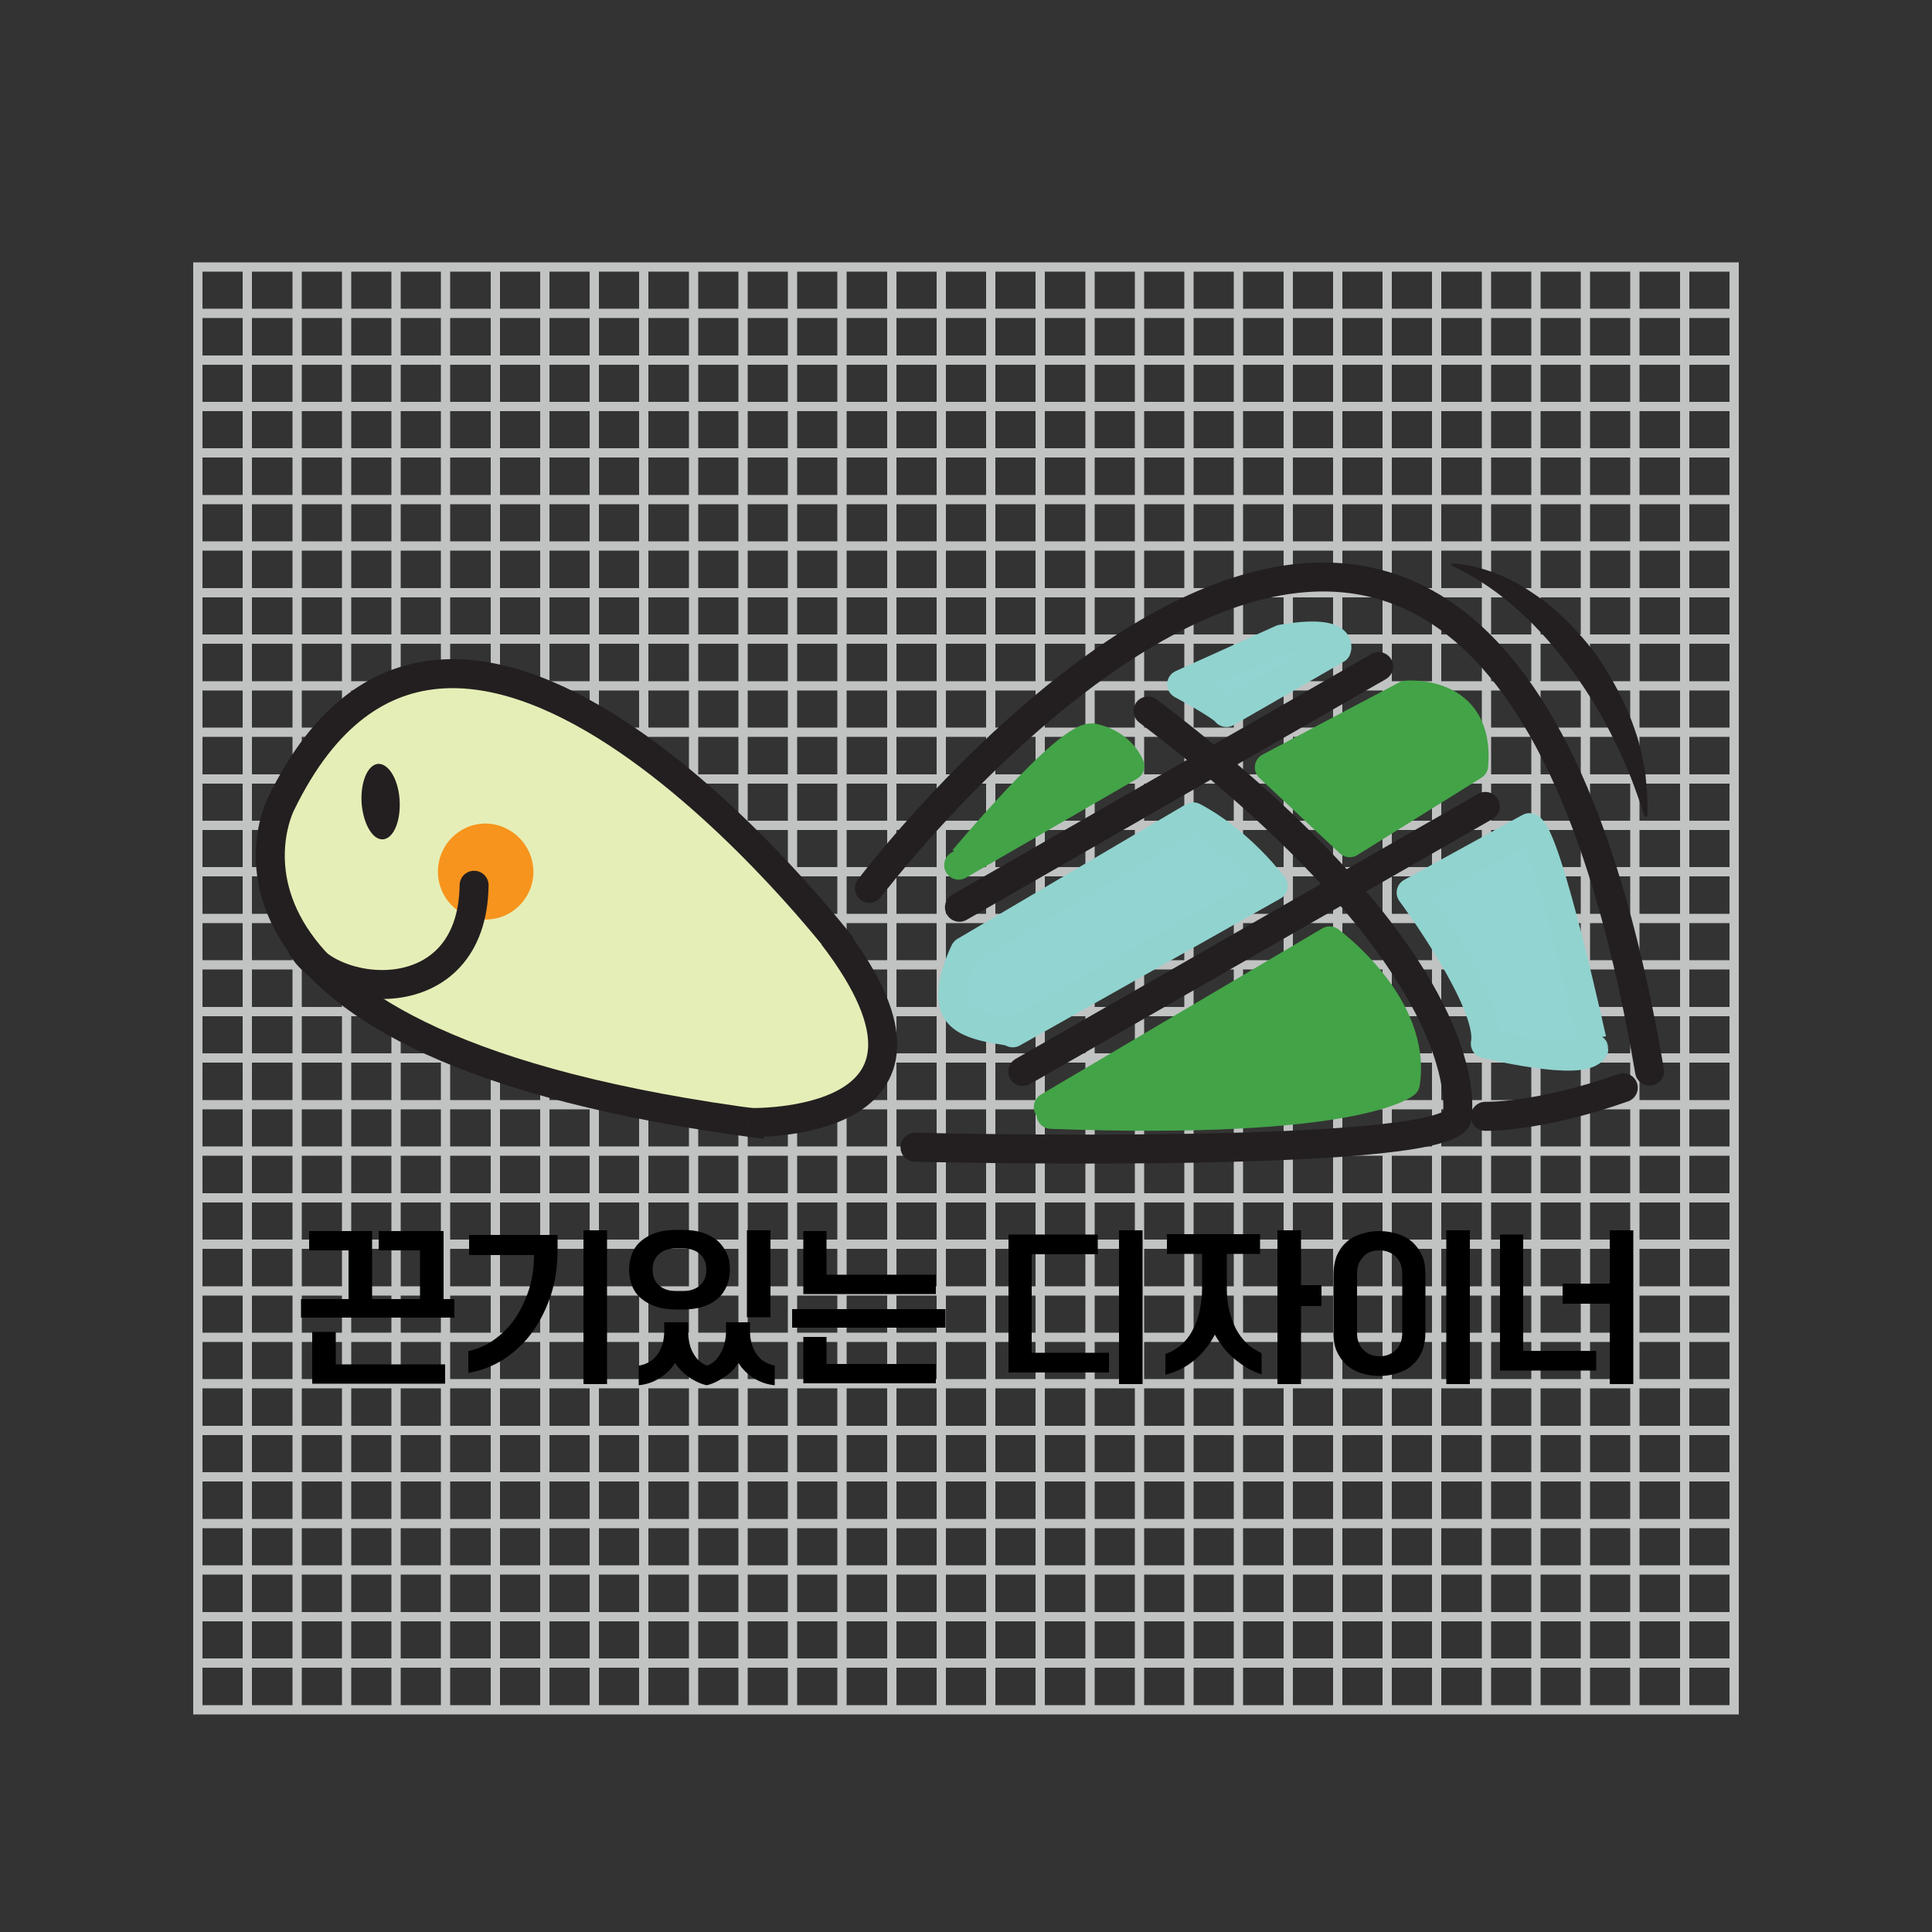 <?xml version="1.0" encoding="utf-8"?>
<!-- Generator: Adobe Illustrator 23.1.0, SVG Export Plug-In . SVG Version: 6.00 Build 0)  -->
<svg version="1.1" id="Layer_1" xmlns="http://www.w3.org/2000/svg" xmlns:xlink="http://www.w3.org/1999/xlink" x="0px" y="0px"
	 viewBox="0 0 50 50" style="enable-background:new 0 0 50 50;" xml:space="preserve">
<rect x="0" y="0" width="50" height="50" fill="#333333" stroke="none"/>
<style type="text/css">
	.st0{fill:#C1C3C3;}
	.st1{fill:#231F20;}
	.st2{fill:none;stroke:#231F20;stroke-width:0.75;stroke-linecap:round;stroke-linejoin:round;stroke-miterlimit:10;}
	.st3{fill:none;stroke:#006838;stroke-width:0.75;stroke-linecap:round;stroke-linejoin:round;stroke-miterlimit:10;}
	.st4{fill:none;stroke:#231F20;stroke-width:0.75;stroke-linejoin:round;stroke-miterlimit:10;}
	.st5{fill:#91D4D1;stroke:#91D3CF;stroke-width:0.75;stroke-linecap:round;stroke-linejoin:round;stroke-miterlimit:10;}
	.st6{fill:#00A651;stroke:#231F20;stroke-width:0.75;stroke-linecap:round;stroke-linejoin:round;stroke-miterlimit:10;}
	.st7{fill:#EEF1B7;stroke:#EDF0B6;stroke-width:0.75;stroke-linecap:round;stroke-linejoin:round;stroke-miterlimit:10;}
	.st8{fill:#43A347;stroke:#43A347;stroke-width:0.75;stroke-linecap:round;stroke-linejoin:round;stroke-miterlimit:10;}
	.st9{fill:#E6EEB7;stroke:#231F20;stroke-width:0.75;stroke-miterlimit:10;}
	.st10{fill:#F7941D;}
	.st11{fill:none;stroke:#231F20;stroke-width:0.75;stroke-linecap:round;stroke-miterlimit:10;}
</style>
<g>
	<path class="st0" d="M45,44.37H5V6.79h40V44.37z M5.24,44.13h39.52V7.03H5.24V44.13z"/>
	<rect x="5.12" y="42.92" class="st0" width="39.76" height="0.24"/>
	<rect x="5.12" y="41.72" class="st0" width="39.76" height="0.24"/>
	<rect x="5.12" y="40.51" class="st0" width="39.76" height="0.24"/>
	<rect x="5.12" y="39.31" class="st0" width="39.76" height="0.24"/>
	<rect x="5.12" y="38.1" class="st0" width="39.76" height="0.24"/>
	<rect x="5.12" y="36.9" class="st0" width="39.76" height="0.24"/>
	<rect x="5.12" y="35.69" class="st0" width="39.76" height="0.24"/>
	<rect x="5.12" y="34.49" class="st0" width="39.76" height="0.24"/>
	<rect x="5.12" y="33.29" class="st0" width="39.76" height="0.24"/>
	<rect x="5.12" y="32.08" class="st0" width="39.76" height="0.24"/>
	<rect x="5.12" y="30.88" class="st0" width="39.76" height="0.24"/>
	<rect x="5.12" y="29.67" class="st0" width="39.76" height="0.24"/>
	<rect x="5.12" y="28.47" class="st0" width="39.76" height="0.24"/>
	<rect x="5.12" y="27.26" class="st0" width="39.76" height="0.24"/>
	<rect x="5.12" y="26.06" class="st0" width="39.76" height="0.24"/>
	<rect x="5.12" y="24.85" class="st0" width="39.76" height="0.24"/>
	<rect x="5.12" y="23.65" class="st0" width="39.76" height="0.24"/>
	<rect x="5.12" y="22.44" class="st0" width="39.76" height="0.24"/>
	<rect x="5.12" y="21.24" class="st0" width="39.76" height="0.24"/>
	<rect x="5.12" y="20.04" class="st0" width="39.76" height="0.24"/>
	<rect x="5.12" y="18.83" class="st0" width="39.76" height="0.24"/>
	<rect x="5.12" y="17.63" class="st0" width="39.76" height="0.24"/>
	<rect x="5.12" y="16.42" class="st0" width="39.76" height="0.24"/>
	<rect x="5.12" y="15.22" class="st0" width="39.76" height="0.24"/>
	<rect x="5.12" y="14.01" class="st0" width="39.76" height="0.24"/>
	<rect x="5.12" y="12.81" class="st0" width="39.76" height="0.24"/>
	<rect x="5.12" y="11.6" class="st0" width="39.76" height="0.24"/>
	<rect x="5.12" y="10.4" class="st0" width="39.76" height="0.24"/>
	<rect x="5.12" y="9.2" class="st0" width="39.76" height="0.24"/>
	<rect x="5.12" y="7.99" class="st0" width="39.76" height="0.24"/>
	<rect x="43.48" y="6.91" class="st0" width="0.24" height="37.34"/>
	<rect x="42.19" y="6.91" class="st0" width="0.24" height="37.34"/>
	<rect x="40.91" y="6.91" class="st0" width="0.24" height="37.34"/>
	<rect x="39.63" y="6.91" class="st0" width="0.24" height="37.34"/>
	<rect x="38.35" y="6.91" class="st0" width="0.24" height="37.34"/>
	<rect x="37.06" y="6.91" class="st0" width="0.24" height="37.34"/>
	<rect x="35.78" y="6.91" class="st0" width="0.24" height="37.34"/>
	<rect x="34.5" y="6.91" class="st0" width="0.24" height="37.34"/>
	<rect x="33.22" y="6.91" class="st0" width="0.24" height="37.34"/>
	<rect x="31.93" y="6.91" class="st0" width="0.24" height="37.34"/>
	<rect x="30.65" y="6.91" class="st0" width="0.24" height="37.34"/>
	<rect x="29.37" y="6.91" class="st0" width="0.24" height="37.34"/>
	<rect x="28.09" y="6.91" class="st0" width="0.24" height="37.34"/>
	<rect x="26.8" y="6.91" class="st0" width="0.24" height="37.34"/>
	<rect x="25.52" y="6.91" class="st0" width="0.24" height="37.34"/>
	<rect x="24.24" y="6.91" class="st0" width="0.24" height="37.34"/>
	<rect x="22.96" y="6.91" class="st0" width="0.24" height="37.34"/>
	<rect x="21.67" y="6.91" class="st0" width="0.24" height="37.34"/>
	<rect x="20.39" y="6.91" class="st0" width="0.24" height="37.34"/>
	<rect x="19.11" y="6.91" class="st0" width="0.24" height="37.34"/>
	<rect x="17.83" y="6.91" class="st0" width="0.24" height="37.34"/>
	<rect x="16.54" y="6.91" class="st0" width="0.24" height="37.34"/>
	<rect x="15.26" y="6.91" class="st0" width="0.24" height="37.34"/>
	<rect x="13.98" y="6.91" class="st0" width="0.24" height="37.34"/>
	<rect x="12.7" y="6.91" class="st0" width="0.24" height="37.34"/>
	<rect x="11.41" y="6.91" class="st0" width="0.24" height="37.34"/>
	<rect x="10.13" y="6.91" class="st0" width="0.24" height="37.34"/>
	<rect x="8.85" y="6.91" class="st0" width="0.24" height="37.34"/>
	<rect x="7.57" y="6.91" class="st0" width="0.24" height="37.34"/>
	<rect x="6.28" y="6.91" class="st0" width="0.24" height="37.34"/>
</g>
<g>
	<path d="M7.79,33.62h1.23v-1.26H8v-0.5h1.63v1.76h1.24v-1.26H9.8v-0.5h1.68v1.76h0.28v0.48H7.79V33.62z M8.08,34.47h0.61v0.84h2.83
		v0.5H8.08V34.47z"/>
	<path d="M12.11,34.97c0.24-0.05,0.47-0.15,0.68-0.3c0.21-0.15,0.39-0.33,0.54-0.55c0.15-0.22,0.27-0.47,0.36-0.75
		c0.09-0.28,0.13-0.58,0.13-0.89h-1.68v-0.52h2.29v0.41c0,0.4-0.06,0.79-0.17,1.14c-0.12,0.36-0.28,0.68-0.48,0.96
		c-0.2,0.28-0.45,0.51-0.73,0.7c-0.28,0.18-0.59,0.3-0.93,0.36V34.97z M15.1,31.84h0.61v3.98H15.1V31.84z"/>
	<path d="M17.52,33.89c-0.2,0-0.38-0.02-0.53-0.07c-0.15-0.05-0.28-0.12-0.39-0.21c-0.11-0.09-0.19-0.2-0.24-0.33
		c-0.05-0.13-0.08-0.26-0.08-0.42c0-0.15,0.03-0.29,0.08-0.42c0.05-0.13,0.13-0.24,0.24-0.33c0.11-0.09,0.23-0.16,0.39-0.21
		c0.15-0.05,0.33-0.07,0.53-0.07h0.13c0.2,0,0.38,0.02,0.53,0.07c0.15,0.05,0.28,0.12,0.39,0.21c0.1,0.09,0.18,0.2,0.24,0.33
		c0.06,0.13,0.08,0.26,0.08,0.42c0,0.15-0.03,0.29-0.08,0.42c-0.06,0.13-0.13,0.24-0.24,0.33c-0.1,0.09-0.23,0.16-0.39,0.21
		c-0.15,0.05-0.33,0.07-0.53,0.07H17.52z M16.55,35.34c0.21-0.04,0.38-0.15,0.48-0.31c0.11-0.16,0.16-0.36,0.16-0.59v-0.22h0.62
		v0.22c0,0.23,0.04,0.42,0.13,0.58c0.09,0.16,0.21,0.27,0.36,0.32c0.15-0.05,0.26-0.16,0.35-0.32c0.09-0.16,0.14-0.35,0.14-0.58
		v-0.22h0.62v0.22c0,0.23,0.05,0.42,0.16,0.59c0.11,0.17,0.27,0.27,0.48,0.31v0.51c-0.2-0.02-0.38-0.08-0.55-0.19
		c-0.17-0.11-0.3-0.24-0.39-0.39c-0.09,0.14-0.2,0.26-0.35,0.36s-0.3,0.18-0.47,0.22c-0.18-0.04-0.33-0.12-0.48-0.22
		c-0.14-0.11-0.26-0.23-0.34-0.36c-0.09,0.15-0.23,0.29-0.39,0.39c-0.17,0.11-0.35,0.17-0.55,0.19V35.34z M17.69,33.41
		c0.18,0,0.32-0.05,0.43-0.15c0.11-0.1,0.16-0.23,0.16-0.4c0-0.17-0.05-0.3-0.16-0.4c-0.11-0.1-0.25-0.15-0.43-0.15h-0.21
		c-0.18,0-0.32,0.05-0.43,0.15c-0.11,0.1-0.16,0.23-0.16,0.4c0,0.17,0.05,0.3,0.16,0.4c0.11,0.1,0.25,0.15,0.43,0.15H17.69z
		 M19.33,31.84h0.61v2.25h-0.61V31.84z"/>
	<path d="M20.5,33.88h3.97v0.48H20.5V33.88z M20.78,31.86h0.61v1.13h2.83v0.5h-3.43V31.86z M20.78,34.6h0.61v0.7h2.83v0.5h-3.43
		V34.6z"/>
	<path d="M26.09,31.95h2.32v0.51H26.7v2.55h2v0.51h-2.6V31.95z M28.96,31.84h0.61v3.98h-0.61V31.84z"/>
	<path d="M30.15,35.04c0.15-0.04,0.28-0.12,0.4-0.22c0.12-0.1,0.22-0.22,0.3-0.37c0.08-0.14,0.15-0.31,0.19-0.5
		c0.04-0.19,0.07-0.38,0.07-0.6v-0.9h-0.91v-0.51h2.41v0.51h-0.86v0.9c0,0.19,0.02,0.38,0.06,0.55s0.1,0.33,0.17,0.48
		c0.08,0.15,0.17,0.27,0.28,0.38c0.11,0.11,0.24,0.19,0.39,0.26v0.55c-0.12-0.04-0.24-0.09-0.36-0.16
		c-0.12-0.07-0.23-0.15-0.34-0.24c-0.11-0.09-0.21-0.19-0.29-0.3s-0.16-0.22-0.22-0.33c-0.14,0.27-0.32,0.49-0.54,0.67
		c-0.22,0.18-0.47,0.3-0.74,0.37V35.04z M33.06,31.84h0.61v1.42h0.53v0.54h-0.53v2.02h-0.61V31.84z"/>
	<path d="M34.51,32.99c0-0.18,0.03-0.34,0.08-0.48c0.06-0.14,0.14-0.26,0.24-0.35c0.1-0.1,0.23-0.17,0.38-0.22
		c0.15-0.05,0.31-0.08,0.49-0.08c0.18,0,0.34,0.03,0.49,0.08c0.15,0.05,0.27,0.12,0.38,0.22c0.1,0.1,0.18,0.21,0.24,0.35
		c0.06,0.14,0.08,0.3,0.08,0.48v1.49c0,0.18-0.03,0.34-0.08,0.48c-0.06,0.14-0.14,0.26-0.24,0.35c-0.1,0.1-0.23,0.17-0.38,0.22
		c-0.15,0.05-0.31,0.08-0.49,0.08c-0.18,0-0.34-0.03-0.49-0.08c-0.15-0.05-0.27-0.12-0.38-0.22c-0.1-0.1-0.18-0.21-0.24-0.35
		c-0.06-0.14-0.08-0.3-0.08-0.48V32.99z M36.29,32.97c0-0.18-0.05-0.33-0.16-0.44s-0.25-0.17-0.43-0.17c-0.18,0-0.32,0.05-0.42,0.17
		c-0.11,0.11-0.16,0.26-0.16,0.44v1.52c0,0.18,0.05,0.33,0.16,0.44c0.1,0.11,0.25,0.17,0.42,0.17c0.18,0,0.32-0.06,0.43-0.17
		c0.11-0.11,0.16-0.26,0.16-0.44V32.97z M37.43,31.84h0.61v3.98h-0.61V31.84z"/>
	<path d="M38.81,31.95h0.61v3.01h1.89v0.51h-2.49V31.95z M41.66,33.74h-1.22v-0.52h1.22v-1.38h0.61v3.98h-0.61V33.74z"/>
</g>
<g>
	<g>
		<path class="st1" d="M37.6,14.58c0.76,0.06,1.48,0.36,2.1,0.79c0.63,0.42,1.15,0.97,1.61,1.57c0.42,0.62,0.78,1.28,1.01,1.98
			c0.13,0.35,0.19,0.72,0.26,1.07c0.03,0.38,0.08,0.74,0.05,1.11l0,0.01c0,0.02-0.02,0.04-0.04,0.03c-0.02,0-0.03-0.01-0.03-0.02
			c-0.22-0.67-0.46-1.33-0.78-1.95c-0.3-0.63-0.67-1.23-1.08-1.8c-0.82-1.12-1.85-2.14-3.13-2.73c-0.02-0.01-0.03-0.03-0.02-0.05
			C37.56,14.59,37.58,14.58,37.6,14.58L37.6,14.58z"/>
	</g>
	<path class="st2" d="M22.5,22.99c0,0,15.82-20.96,20.19,4.73"/>
	<line class="st2" x1="24.83" y1="23.48" x2="35.68" y2="17.25"/>
	<line class="st2" x1="26.47" y1="27.73" x2="38.44" y2="20.87"/>
	<path class="st2" d="M23.68,29.69c0,0,13.35,0.33,14.02-0.73c0,0,0.94-3.77-7.99-10.56"/>
	<path class="st3" d="M22.31,29.81"/>
	<path class="st3" d="M22.38,29.42"/>
	<path class="st4" d="M43,28"/>
	<path class="st4" d="M37.82,28.99"/>
	<path class="st5" d="M39.58,21.42l-3.06,1.68c0,0,2.12,2.86,1.92,3.91c0,0,2.54,0.63,2.81,0.13
		C41.25,27.15,40.04,21.58,39.58,21.42z"/>
	<path class="st6" d="M39.08,20.63"/>
	<path class="st5" d="M30.58,17.71c0,0,1.03,0.55,1.16,0.73l2.85-1.64c0,0,0.22-0.54-1.42-0.26L30.58,17.71z"/>
	<path class="st5" d="M24.97,24.62c0,0-0.52,1.02-0.22,1.53c0.29,0.5,1.39,0.48,1.46,0.58l6.74-3.8c0,0-0.85-1.15-2.07-1.79
		L24.97,24.62z"/>
	<path class="st7" d="M27.29,30"/>
	<path class="st8" d="M28.29,19.1c0,0,0.69,0.11,0.95,0.73l-4.43,2.56C24.81,22.4,27.66,18.96,28.29,19.1z"/>
	<path class="st8" d="M36.39,17.99c0,0,1.92-0.18,1.75,1.82l-3.21,2l-2.08-1.95L36.39,17.99z"/>
	<path class="st8" d="M27.13,28.65l7.28-4.3c0,0,2.28,1.66,1.96,3.69c0,0-1.24,1.09-9.17,0.8"/>
	<path class="st9" d="M22.05,29.27"/>
	<path class="st9" d="M21.79,24.5c0,0-9.99-13.04-14.52-3.69c0,0-3.24,6.26,12.53,8.29"/>
	<path class="st1" d="M10.34,20.68c0.04,0.54-0.14,1-0.41,1.04c-0.27,0.04-0.52-0.37-0.57-0.91c-0.04-0.54,0.14-1,0.41-1.04
		C10.04,19.74,10.3,20.14,10.34,20.68z"/>
	<path class="st10" d="M13.8,22.68c-0.07,0.68-0.67,1.18-1.35,1.11c-0.68-0.06-1.18-0.67-1.11-1.36c0.07-0.68,0.67-1.18,1.35-1.11
		C13.37,21.4,13.86,22,13.8,22.68z"/>
	<path class="st11" d="M7.77,24.42c0.64,1.4,4.45,1.87,4.5-1.51"/>
	<path class="st9" d="M19.37,29.05c0,0,6.04,0.2,2.19-4.83"/>
	<path class="st2" d="M38.44,28.89c0,0,1.36,0.04,3.57-0.74"/>
</g>
</svg>
